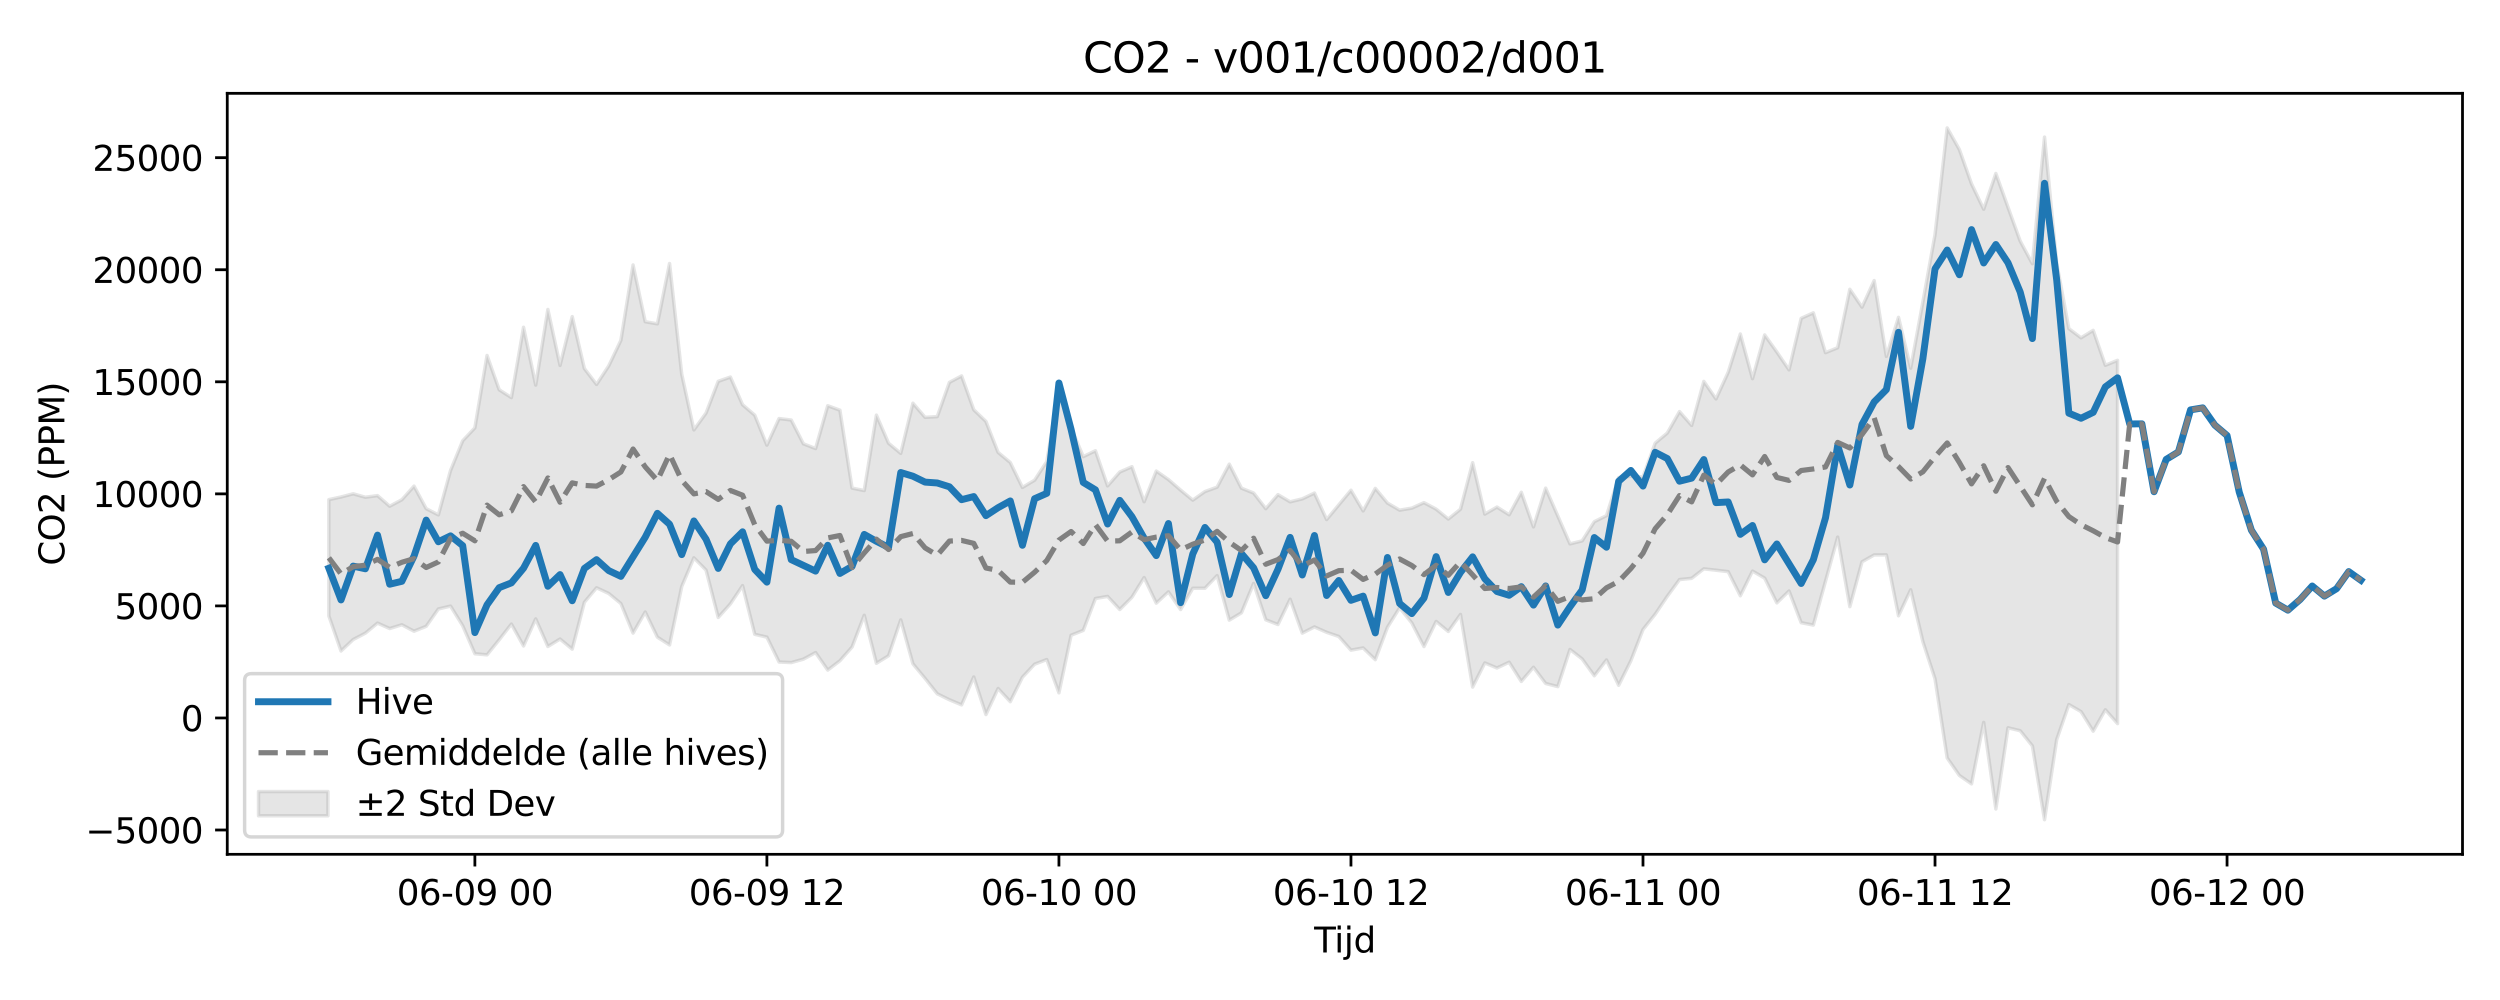 <?xml version="1.0" encoding="utf-8" standalone="no"?>
<!DOCTYPE svg PUBLIC "-//W3C//DTD SVG 1.1//EN"
  "http://www.w3.org/Graphics/SVG/1.1/DTD/svg11.dtd">
<svg xmlns:xlink="http://www.w3.org/1999/xlink" width="720pt" height="288pt" viewBox="0 0 720 288" xmlns="http://www.w3.org/2000/svg" version="1.1">
 <defs>
  <style type="text/css">*{stroke-linejoin: round; stroke-linecap: butt}</style>
 </defs>
 <g id="figure_1">
  <g id="patch_1">
   <path d="M 0 288 
L 720 288 
L 720 0 
L 0 0 
z
" style="fill: #ffffff"/>
  </g>
  <g id="axes_1">
   <g id="patch_2">
    <path d="M 65.45 246.04 
L 709.2 246.04 
L 709.2 26.88 
L 65.45 26.88 
z
" style="fill: #ffffff"/>
   </g>
   <g id="FillBetweenPolyCollection_1">
    <defs>
     <path id="m4875709692" d="M 94.711 -144.107 
L 94.711 -110.605 
L 98.216 -100.515 
L 101.72 -103.811 
L 105.224 -105.642 
L 108.729 -108.544 
L 112.233 -106.975 
L 115.737 -108.066 
L 119.242 -106.211 
L 122.746 -107.614 
L 126.251 -112.618 
L 129.755 -113.443 
L 133.259 -107.786 
L 136.764 -99.717 
L 140.268 -99.405 
L 143.772 -103.745 
L 147.277 -108.27 
L 150.781 -101.955 
L 154.285 -109.756 
L 157.79 -101.806 
L 161.294 -103.96 
L 164.798 -101.044 
L 168.303 -114.542 
L 171.807 -118.716 
L 175.312 -117.086 
L 178.816 -114.177 
L 182.32 -105.667 
L 185.825 -111.736 
L 189.329 -104.49 
L 192.833 -102.254 
L 196.338 -119.076 
L 199.842 -127.351 
L 203.346 -123.786 
L 206.851 -110.171 
L 210.355 -114.088 
L 213.859 -119.336 
L 217.364 -105.314 
L 220.868 -104.504 
L 224.372 -97.335 
L 227.877 -97.177 
L 231.381 -98.163 
L 234.886 -100.057 
L 238.39 -95.012 
L 241.894 -97.695 
L 245.399 -101.659 
L 248.903 -110.799 
L 252.407 -96.98 
L 255.912 -99.143 
L 259.416 -109.472 
L 262.92 -96.816 
L 266.425 -92.606 
L 269.929 -88.187 
L 273.433 -86.468 
L 276.938 -84.993 
L 280.442 -93.028 
L 283.947 -82.207 
L 287.451 -89.719 
L 290.955 -85.913 
L 294.46 -92.959 
L 297.964 -96.705 
L 301.468 -98.048 
L 304.973 -88.462 
L 308.477 -105.051 
L 311.981 -106.446 
L 315.486 -115.63 
L 318.99 -116.232 
L 322.494 -112.45 
L 325.999 -115.993 
L 329.503 -121.655 
L 333.007 -114.295 
L 336.512 -117.542 
L 340.016 -112.461 
L 343.521 -118.574 
L 347.025 -118.573 
L 350.529 -122.231 
L 354.034 -109.398 
L 357.538 -111.501 
L 361.042 -119.966 
L 364.547 -109.494 
L 368.051 -108.139 
L 371.555 -115.425 
L 375.06 -105.657 
L 378.564 -107.45 
L 382.068 -105.893 
L 385.573 -104.692 
L 389.077 -100.757 
L 392.582 -101.395 
L 396.086 -98.008 
L 399.59 -107.343 
L 403.095 -112.953 
L 406.599 -108.597 
L 410.103 -101.781 
L 413.608 -109.017 
L 417.112 -106.128 
L 420.616 -111.037 
L 424.121 -90.12 
L 427.625 -97.076 
L 431.129 -95.622 
L 434.634 -97.276 
L 438.138 -91.741 
L 441.643 -95.83 
L 445.147 -91.153 
L 448.651 -90.254 
L 452.156 -100.965 
L 455.66 -98.223 
L 459.164 -93.38 
L 462.669 -97.934 
L 466.173 -90.638 
L 469.677 -97.667 
L 473.182 -106.684 
L 476.686 -111.089 
L 480.19 -116.275 
L 483.695 -121.079 
L 487.199 -121.437 
L 490.703 -124.173 
L 494.208 -123.781 
L 497.712 -123.364 
L 501.217 -116.416 
L 504.721 -123.534 
L 508.225 -121.498 
L 511.73 -114.367 
L 515.234 -117.801 
L 518.738 -108.666 
L 522.243 -107.972 
L 525.747 -120.616 
L 529.251 -133.316 
L 532.756 -113.282 
L 536.26 -126.2 
L 539.764 -128.179 
L 543.269 -128.191 
L 546.773 -110.651 
L 550.278 -118.142 
L 553.782 -103.223 
L 557.286 -92.496 
L 560.791 -69.696 
L 564.295 -64.666 
L 567.799 -62.239 
L 571.304 -79.957 
L 574.808 -55.011 
L 578.312 -78.392 
L 581.817 -77.546 
L 585.321 -73.177 
L 588.825 -51.922 
L 592.33 -75.005 
L 595.834 -85.092 
L 599.338 -83.055 
L 602.843 -77.421 
L 606.347 -83.582 
L 609.852 -79.598 
L 609.852 -184.232 
L 609.852 -184.232 
L 606.347 -182.8 
L 602.843 -192.86 
L 599.338 -190.712 
L 595.834 -193.347 
L 592.33 -212.213 
L 588.825 -248.52 
L 585.321 -212.056 
L 581.817 -218.574 
L 578.312 -228.282 
L 574.808 -238.042 
L 571.304 -227.746 
L 567.799 -235.054 
L 564.295 -244.946 
L 560.791 -251.158 
L 557.286 -220.424 
L 553.782 -201.003 
L 550.278 -181.959 
L 546.773 -196.606 
L 543.269 -185.353 
L 539.764 -207.194 
L 536.26 -199.543 
L 532.756 -204.684 
L 529.251 -187.857 
L 525.747 -186.425 
L 522.243 -197.906 
L 518.738 -196.319 
L 515.234 -181.488 
L 511.73 -186.629 
L 508.225 -191.543 
L 504.721 -178.943 
L 501.217 -191.816 
L 497.712 -180.768 
L 494.208 -173.107 
L 490.703 -178.162 
L 487.199 -165.482 
L 483.695 -169.464 
L 480.19 -163.301 
L 476.686 -160.363 
L 473.182 -150.656 
L 469.677 -150.837 
L 466.173 -150.455 
L 462.669 -139.494 
L 459.164 -137.759 
L 455.66 -132.231 
L 452.156 -131.363 
L 448.651 -139.393 
L 445.147 -147.418 
L 441.643 -136.262 
L 438.138 -146.226 
L 434.634 -139.749 
L 431.129 -141.965 
L 427.625 -139.939 
L 424.121 -154.752 
L 420.616 -141.346 
L 417.112 -138.514 
L 413.608 -141.375 
L 410.103 -143.241 
L 406.599 -141.664 
L 403.095 -141.074 
L 399.59 -143.122 
L 396.086 -147.345 
L 392.582 -140.862 
L 389.077 -146.812 
L 385.573 -142.6 
L 382.068 -138.37 
L 378.564 -146.004 
L 375.06 -144.327 
L 371.555 -143.481 
L 368.051 -145.54 
L 364.547 -141.504 
L 361.042 -146.01 
L 357.538 -147.397 
L 354.034 -154.323 
L 350.529 -147.706 
L 347.025 -146.436 
L 343.521 -143.962 
L 340.016 -146.854 
L 336.512 -149.885 
L 333.007 -152.333 
L 329.503 -143.501 
L 325.999 -153.59 
L 322.494 -152.058 
L 318.99 -148.065 
L 315.486 -158.19 
L 311.981 -156.49 
L 308.477 -164.799 
L 304.973 -176.457 
L 301.468 -155.068 
L 297.964 -149.703 
L 294.46 -147.623 
L 290.955 -154.805 
L 287.451 -157.713 
L 283.947 -166.626 
L 280.442 -169.997 
L 276.938 -179.731 
L 273.433 -177.877 
L 269.929 -168.012 
L 266.425 -167.811 
L 262.92 -171.88 
L 259.416 -157.426 
L 255.912 -160.339 
L 252.407 -168.451 
L 248.903 -146.719 
L 245.399 -147.43 
L 241.894 -169.866 
L 238.39 -171.147 
L 234.886 -158.821 
L 231.381 -160.181 
L 227.877 -167.037 
L 224.372 -167.461 
L 220.868 -159.801 
L 217.364 -168.442 
L 213.859 -171.435 
L 210.355 -179.41 
L 206.851 -178.178 
L 203.346 -169.042 
L 199.842 -164.179 
L 196.338 -180.229 
L 192.833 -212.105 
L 189.329 -194.736 
L 185.825 -195.345 
L 182.32 -211.694 
L 178.816 -189.981 
L 175.312 -182.62 
L 171.807 -177.287 
L 168.303 -181.856 
L 164.798 -196.821 
L 161.294 -182.765 
L 157.79 -198.879 
L 154.285 -177.098 
L 150.781 -193.75 
L 147.277 -173.494 
L 143.772 -175.742 
L 140.268 -185.632 
L 136.764 -164.779 
L 133.259 -161.066 
L 129.755 -152.504 
L 126.251 -139.712 
L 122.746 -141.507 
L 119.242 -147.998 
L 115.737 -144.077 
L 112.233 -142.21 
L 108.729 -145.263 
L 105.224 -144.799 
L 101.72 -145.789 
L 98.216 -144.871 
L 94.711 -144.107 
z
" style="stroke: #808080; stroke-opacity: 0.2"/>
    </defs>
    <g clip-path="url(#p8fa4acea9a)">
     <use xlink:href="#m4875709692" x="0" y="288" style="fill: #808080; fill-opacity: 0.2; stroke: #808080; stroke-opacity: 0.2"/>
    </g>
   </g>
   <g id="matplotlib.axis_1">
    <g id="xtick_1">
     <g id="line2d_1">
      <defs>
       <path id="m1effa88a8d" d="M 0 0 
L 0 3.5 
" style="stroke: #000000; stroke-width: 0.8"/>
      </defs>
      <g>
       <use xlink:href="#m1effa88a8d" x="136.764" y="246.04" style="stroke: #000000; stroke-width: 0.8"/>
      </g>
     </g>
     <g id="text_1">
      <!-- 06-09 00 -->
      <g transform="translate(114.283 260.638) scale(0.1 -0.1)">
       <defs>
        <path id="DejaVuSans-30" d="M 2034 4250 
Q 1547 4250 1301 3770 
Q 1056 3291 1056 2328 
Q 1056 1369 1301 889 
Q 1547 409 2034 409 
Q 2525 409 2770 889 
Q 3016 1369 3016 2328 
Q 3016 3291 2770 3770 
Q 2525 4250 2034 4250 
z
M 2034 4750 
Q 2819 4750 3233 4129 
Q 3647 3509 3647 2328 
Q 3647 1150 3233 529 
Q 2819 -91 2034 -91 
Q 1250 -91 836 529 
Q 422 1150 422 2328 
Q 422 3509 836 4129 
Q 1250 4750 2034 4750 
z
" transform="scale(0.016)"/>
        <path id="DejaVuSans-36" d="M 2113 2584 
Q 1688 2584 1439 2293 
Q 1191 2003 1191 1497 
Q 1191 994 1439 701 
Q 1688 409 2113 409 
Q 2538 409 2786 701 
Q 3034 994 3034 1497 
Q 3034 2003 2786 2293 
Q 2538 2584 2113 2584 
z
M 3366 4563 
L 3366 3988 
Q 3128 4100 2886 4159 
Q 2644 4219 2406 4219 
Q 1781 4219 1451 3797 
Q 1122 3375 1075 2522 
Q 1259 2794 1537 2939 
Q 1816 3084 2150 3084 
Q 2853 3084 3261 2657 
Q 3669 2231 3669 1497 
Q 3669 778 3244 343 
Q 2819 -91 2113 -91 
Q 1303 -91 875 529 
Q 447 1150 447 2328 
Q 447 3434 972 4092 
Q 1497 4750 2381 4750 
Q 2619 4750 2861 4703 
Q 3103 4656 3366 4563 
z
" transform="scale(0.016)"/>
        <path id="DejaVuSans-2d" d="M 313 2009 
L 1997 2009 
L 1997 1497 
L 313 1497 
L 313 2009 
z
" transform="scale(0.016)"/>
        <path id="DejaVuSans-39" d="M 703 97 
L 703 672 
Q 941 559 1184 500 
Q 1428 441 1663 441 
Q 2288 441 2617 861 
Q 2947 1281 2994 2138 
Q 2813 1869 2534 1725 
Q 2256 1581 1919 1581 
Q 1219 1581 811 2004 
Q 403 2428 403 3163 
Q 403 3881 828 4315 
Q 1253 4750 1959 4750 
Q 2769 4750 3195 4129 
Q 3622 3509 3622 2328 
Q 3622 1225 3098 567 
Q 2575 -91 1691 -91 
Q 1453 -91 1209 -44 
Q 966 3 703 97 
z
M 1959 2075 
Q 2384 2075 2632 2365 
Q 2881 2656 2881 3163 
Q 2881 3666 2632 3958 
Q 2384 4250 1959 4250 
Q 1534 4250 1286 3958 
Q 1038 3666 1038 3163 
Q 1038 2656 1286 2365 
Q 1534 2075 1959 2075 
z
" transform="scale(0.016)"/>
        <path id="DejaVuSans-20" transform="scale(0.016)"/>
       </defs>
       <use xlink:href="#DejaVuSans-30"/>
       <use xlink:href="#DejaVuSans-36" transform="translate(63.623 0)"/>
       <use xlink:href="#DejaVuSans-2d" transform="translate(127.246 0)"/>
       <use xlink:href="#DejaVuSans-30" transform="translate(163.33 0)"/>
       <use xlink:href="#DejaVuSans-39" transform="translate(226.953 0)"/>
       <use xlink:href="#DejaVuSans-20" transform="translate(290.576 0)"/>
       <use xlink:href="#DejaVuSans-30" transform="translate(322.363 0)"/>
       <use xlink:href="#DejaVuSans-30" transform="translate(385.986 0)"/>
      </g>
     </g>
    </g>
    <g id="xtick_2">
     <g id="line2d_2">
      <g>
       <use xlink:href="#m1effa88a8d" x="220.868" y="246.04" style="stroke: #000000; stroke-width: 0.8"/>
      </g>
     </g>
     <g id="text_2">
      <!-- 06-09 12 -->
      <g transform="translate(198.388 260.638) scale(0.1 -0.1)">
       <defs>
        <path id="DejaVuSans-31" d="M 794 531 
L 1825 531 
L 1825 4091 
L 703 3866 
L 703 4441 
L 1819 4666 
L 2450 4666 
L 2450 531 
L 3481 531 
L 3481 0 
L 794 0 
L 794 531 
z
" transform="scale(0.016)"/>
        <path id="DejaVuSans-32" d="M 1228 531 
L 3431 531 
L 3431 0 
L 469 0 
L 469 531 
Q 828 903 1448 1529 
Q 2069 2156 2228 2338 
Q 2531 2678 2651 2914 
Q 2772 3150 2772 3378 
Q 2772 3750 2511 3984 
Q 2250 4219 1831 4219 
Q 1534 4219 1204 4116 
Q 875 4013 500 3803 
L 500 4441 
Q 881 4594 1212 4672 
Q 1544 4750 1819 4750 
Q 2544 4750 2975 4387 
Q 3406 4025 3406 3419 
Q 3406 3131 3298 2873 
Q 3191 2616 2906 2266 
Q 2828 2175 2409 1742 
Q 1991 1309 1228 531 
z
" transform="scale(0.016)"/>
       </defs>
       <use xlink:href="#DejaVuSans-30"/>
       <use xlink:href="#DejaVuSans-36" transform="translate(63.623 0)"/>
       <use xlink:href="#DejaVuSans-2d" transform="translate(127.246 0)"/>
       <use xlink:href="#DejaVuSans-30" transform="translate(163.33 0)"/>
       <use xlink:href="#DejaVuSans-39" transform="translate(226.953 0)"/>
       <use xlink:href="#DejaVuSans-20" transform="translate(290.576 0)"/>
       <use xlink:href="#DejaVuSans-31" transform="translate(322.363 0)"/>
       <use xlink:href="#DejaVuSans-32" transform="translate(385.986 0)"/>
      </g>
     </g>
    </g>
    <g id="xtick_3">
     <g id="line2d_3">
      <g>
       <use xlink:href="#m1effa88a8d" x="304.973" y="246.04" style="stroke: #000000; stroke-width: 0.8"/>
      </g>
     </g>
     <g id="text_3">
      <!-- 06-10 00 -->
      <g transform="translate(282.492 260.638) scale(0.1 -0.1)">
       <use xlink:href="#DejaVuSans-30"/>
       <use xlink:href="#DejaVuSans-36" transform="translate(63.623 0)"/>
       <use xlink:href="#DejaVuSans-2d" transform="translate(127.246 0)"/>
       <use xlink:href="#DejaVuSans-31" transform="translate(163.33 0)"/>
       <use xlink:href="#DejaVuSans-30" transform="translate(226.953 0)"/>
       <use xlink:href="#DejaVuSans-20" transform="translate(290.576 0)"/>
       <use xlink:href="#DejaVuSans-30" transform="translate(322.363 0)"/>
       <use xlink:href="#DejaVuSans-30" transform="translate(385.986 0)"/>
      </g>
     </g>
    </g>
    <g id="xtick_4">
     <g id="line2d_4">
      <g>
       <use xlink:href="#m1effa88a8d" x="389.077" y="246.04" style="stroke: #000000; stroke-width: 0.8"/>
      </g>
     </g>
     <g id="text_4">
      <!-- 06-10 12 -->
      <g transform="translate(366.597 260.638) scale(0.1 -0.1)">
       <use xlink:href="#DejaVuSans-30"/>
       <use xlink:href="#DejaVuSans-36" transform="translate(63.623 0)"/>
       <use xlink:href="#DejaVuSans-2d" transform="translate(127.246 0)"/>
       <use xlink:href="#DejaVuSans-31" transform="translate(163.33 0)"/>
       <use xlink:href="#DejaVuSans-30" transform="translate(226.953 0)"/>
       <use xlink:href="#DejaVuSans-20" transform="translate(290.576 0)"/>
       <use xlink:href="#DejaVuSans-31" transform="translate(322.363 0)"/>
       <use xlink:href="#DejaVuSans-32" transform="translate(385.986 0)"/>
      </g>
     </g>
    </g>
    <g id="xtick_5">
     <g id="line2d_5">
      <g>
       <use xlink:href="#m1effa88a8d" x="473.182" y="246.04" style="stroke: #000000; stroke-width: 0.8"/>
      </g>
     </g>
     <g id="text_5">
      <!-- 06-11 00 -->
      <g transform="translate(450.701 260.638) scale(0.1 -0.1)">
       <use xlink:href="#DejaVuSans-30"/>
       <use xlink:href="#DejaVuSans-36" transform="translate(63.623 0)"/>
       <use xlink:href="#DejaVuSans-2d" transform="translate(127.246 0)"/>
       <use xlink:href="#DejaVuSans-31" transform="translate(163.33 0)"/>
       <use xlink:href="#DejaVuSans-31" transform="translate(226.953 0)"/>
       <use xlink:href="#DejaVuSans-20" transform="translate(290.576 0)"/>
       <use xlink:href="#DejaVuSans-30" transform="translate(322.363 0)"/>
       <use xlink:href="#DejaVuSans-30" transform="translate(385.986 0)"/>
      </g>
     </g>
    </g>
    <g id="xtick_6">
     <g id="line2d_6">
      <g>
       <use xlink:href="#m1effa88a8d" x="557.286" y="246.04" style="stroke: #000000; stroke-width: 0.8"/>
      </g>
     </g>
     <g id="text_6">
      <!-- 06-11 12 -->
      <g transform="translate(534.806 260.638) scale(0.1 -0.1)">
       <use xlink:href="#DejaVuSans-30"/>
       <use xlink:href="#DejaVuSans-36" transform="translate(63.623 0)"/>
       <use xlink:href="#DejaVuSans-2d" transform="translate(127.246 0)"/>
       <use xlink:href="#DejaVuSans-31" transform="translate(163.33 0)"/>
       <use xlink:href="#DejaVuSans-31" transform="translate(226.953 0)"/>
       <use xlink:href="#DejaVuSans-20" transform="translate(290.576 0)"/>
       <use xlink:href="#DejaVuSans-31" transform="translate(322.363 0)"/>
       <use xlink:href="#DejaVuSans-32" transform="translate(385.986 0)"/>
      </g>
     </g>
    </g>
    <g id="xtick_7">
     <g id="line2d_7">
      <g>
       <use xlink:href="#m1effa88a8d" x="641.391" y="246.04" style="stroke: #000000; stroke-width: 0.8"/>
      </g>
     </g>
     <g id="text_7">
      <!-- 06-12 00 -->
      <g transform="translate(618.91 260.638) scale(0.1 -0.1)">
       <use xlink:href="#DejaVuSans-30"/>
       <use xlink:href="#DejaVuSans-36" transform="translate(63.623 0)"/>
       <use xlink:href="#DejaVuSans-2d" transform="translate(127.246 0)"/>
       <use xlink:href="#DejaVuSans-31" transform="translate(163.33 0)"/>
       <use xlink:href="#DejaVuSans-32" transform="translate(226.953 0)"/>
       <use xlink:href="#DejaVuSans-20" transform="translate(290.576 0)"/>
       <use xlink:href="#DejaVuSans-30" transform="translate(322.363 0)"/>
       <use xlink:href="#DejaVuSans-30" transform="translate(385.986 0)"/>
      </g>
     </g>
    </g>
    <g id="text_8">
     <!-- Tijd -->
     <g transform="translate(378.475 274.317) scale(0.1 -0.1)">
      <defs>
       <path id="DejaVuSans-54" d="M -19 4666 
L 3928 4666 
L 3928 4134 
L 2272 4134 
L 2272 0 
L 1638 0 
L 1638 4134 
L -19 4134 
L -19 4666 
z
" transform="scale(0.016)"/>
       <path id="DejaVuSans-69" d="M 603 3500 
L 1178 3500 
L 1178 0 
L 603 0 
L 603 3500 
z
M 603 4863 
L 1178 4863 
L 1178 4134 
L 603 4134 
L 603 4863 
z
" transform="scale(0.016)"/>
       <path id="DejaVuSans-6a" d="M 603 3500 
L 1178 3500 
L 1178 -63 
Q 1178 -731 923 -1031 
Q 669 -1331 103 -1331 
L -116 -1331 
L -116 -844 
L 38 -844 
Q 366 -844 484 -692 
Q 603 -541 603 -63 
L 603 3500 
z
M 603 4863 
L 1178 4863 
L 1178 4134 
L 603 4134 
L 603 4863 
z
" transform="scale(0.016)"/>
       <path id="DejaVuSans-64" d="M 2906 2969 
L 2906 4863 
L 3481 4863 
L 3481 0 
L 2906 0 
L 2906 525 
Q 2725 213 2448 61 
Q 2172 -91 1784 -91 
Q 1150 -91 751 415 
Q 353 922 353 1747 
Q 353 2572 751 3078 
Q 1150 3584 1784 3584 
Q 2172 3584 2448 3432 
Q 2725 3281 2906 2969 
z
M 947 1747 
Q 947 1113 1208 752 
Q 1469 391 1925 391 
Q 2381 391 2643 752 
Q 2906 1113 2906 1747 
Q 2906 2381 2643 2742 
Q 2381 3103 1925 3103 
Q 1469 3103 1208 2742 
Q 947 2381 947 1747 
z
" transform="scale(0.016)"/>
      </defs>
      <use xlink:href="#DejaVuSans-54"/>
      <use xlink:href="#DejaVuSans-69" transform="translate(57.959 0)"/>
      <use xlink:href="#DejaVuSans-6a" transform="translate(85.742 0)"/>
      <use xlink:href="#DejaVuSans-64" transform="translate(113.525 0)"/>
     </g>
    </g>
   </g>
   <g id="matplotlib.axis_2">
    <g id="ytick_1">
     <g id="line2d_8">
      <defs>
       <path id="m2c81f5a2e1" d="M 0 0 
L -3.5 0 
" style="stroke: #000000; stroke-width: 0.8"/>
      </defs>
      <g>
       <use xlink:href="#m2c81f5a2e1" x="65.45" y="239.047" style="stroke: #000000; stroke-width: 0.8"/>
      </g>
     </g>
     <g id="text_9">
      <!-- −5000 -->
      <g transform="translate(24.62 242.846) scale(0.1 -0.1)">
       <defs>
        <path id="DejaVuSans-2212" d="M 678 2272 
L 4684 2272 
L 4684 1741 
L 678 1741 
L 678 2272 
z
" transform="scale(0.016)"/>
        <path id="DejaVuSans-35" d="M 691 4666 
L 3169 4666 
L 3169 4134 
L 1269 4134 
L 1269 2991 
Q 1406 3038 1543 3061 
Q 1681 3084 1819 3084 
Q 2600 3084 3056 2656 
Q 3513 2228 3513 1497 
Q 3513 744 3044 326 
Q 2575 -91 1722 -91 
Q 1428 -91 1123 -41 
Q 819 9 494 109 
L 494 744 
Q 775 591 1075 516 
Q 1375 441 1709 441 
Q 2250 441 2565 725 
Q 2881 1009 2881 1497 
Q 2881 1984 2565 2268 
Q 2250 2553 1709 2553 
Q 1456 2553 1204 2497 
Q 953 2441 691 2322 
L 691 4666 
z
" transform="scale(0.016)"/>
       </defs>
       <use xlink:href="#DejaVuSans-2212"/>
       <use xlink:href="#DejaVuSans-35" transform="translate(83.789 0)"/>
       <use xlink:href="#DejaVuSans-30" transform="translate(147.412 0)"/>
       <use xlink:href="#DejaVuSans-30" transform="translate(211.035 0)"/>
       <use xlink:href="#DejaVuSans-30" transform="translate(274.658 0)"/>
      </g>
     </g>
    </g>
    <g id="ytick_2">
     <g id="line2d_9">
      <g>
       <use xlink:href="#m2c81f5a2e1" x="65.45" y="206.774" style="stroke: #000000; stroke-width: 0.8"/>
      </g>
     </g>
     <g id="text_10">
      <!-- 0 -->
      <g transform="translate(52.087 210.573) scale(0.1 -0.1)">
       <use xlink:href="#DejaVuSans-30"/>
      </g>
     </g>
    </g>
    <g id="ytick_3">
     <g id="line2d_10">
      <g>
       <use xlink:href="#m2c81f5a2e1" x="65.45" y="174.5" style="stroke: #000000; stroke-width: 0.8"/>
      </g>
     </g>
     <g id="text_11">
      <!-- 5000 -->
      <g transform="translate(33 178.299) scale(0.1 -0.1)">
       <use xlink:href="#DejaVuSans-35"/>
       <use xlink:href="#DejaVuSans-30" transform="translate(63.623 0)"/>
       <use xlink:href="#DejaVuSans-30" transform="translate(127.246 0)"/>
       <use xlink:href="#DejaVuSans-30" transform="translate(190.869 0)"/>
      </g>
     </g>
    </g>
    <g id="ytick_4">
     <g id="line2d_11">
      <g>
       <use xlink:href="#m2c81f5a2e1" x="65.45" y="142.227" style="stroke: #000000; stroke-width: 0.8"/>
      </g>
     </g>
     <g id="text_12">
      <!-- 10000 -->
      <g transform="translate(26.637 146.026) scale(0.1 -0.1)">
       <use xlink:href="#DejaVuSans-31"/>
       <use xlink:href="#DejaVuSans-30" transform="translate(63.623 0)"/>
       <use xlink:href="#DejaVuSans-30" transform="translate(127.246 0)"/>
       <use xlink:href="#DejaVuSans-30" transform="translate(190.869 0)"/>
       <use xlink:href="#DejaVuSans-30" transform="translate(254.492 0)"/>
      </g>
     </g>
    </g>
    <g id="ytick_5">
     <g id="line2d_12">
      <g>
       <use xlink:href="#m2c81f5a2e1" x="65.45" y="109.953" style="stroke: #000000; stroke-width: 0.8"/>
      </g>
     </g>
     <g id="text_13">
      <!-- 15000 -->
      <g transform="translate(26.637 113.752) scale(0.1 -0.1)">
       <use xlink:href="#DejaVuSans-31"/>
       <use xlink:href="#DejaVuSans-35" transform="translate(63.623 0)"/>
       <use xlink:href="#DejaVuSans-30" transform="translate(127.246 0)"/>
       <use xlink:href="#DejaVuSans-30" transform="translate(190.869 0)"/>
       <use xlink:href="#DejaVuSans-30" transform="translate(254.492 0)"/>
      </g>
     </g>
    </g>
    <g id="ytick_6">
     <g id="line2d_13">
      <g>
       <use xlink:href="#m2c81f5a2e1" x="65.45" y="77.679" style="stroke: #000000; stroke-width: 0.8"/>
      </g>
     </g>
     <g id="text_14">
      <!-- 20000 -->
      <g transform="translate(26.637 81.479) scale(0.1 -0.1)">
       <use xlink:href="#DejaVuSans-32"/>
       <use xlink:href="#DejaVuSans-30" transform="translate(63.623 0)"/>
       <use xlink:href="#DejaVuSans-30" transform="translate(127.246 0)"/>
       <use xlink:href="#DejaVuSans-30" transform="translate(190.869 0)"/>
       <use xlink:href="#DejaVuSans-30" transform="translate(254.492 0)"/>
      </g>
     </g>
    </g>
    <g id="ytick_7">
     <g id="line2d_14">
      <g>
       <use xlink:href="#m2c81f5a2e1" x="65.45" y="45.406" style="stroke: #000000; stroke-width: 0.8"/>
      </g>
     </g>
     <g id="text_15">
      <!-- 25000 -->
      <g transform="translate(26.637 49.205) scale(0.1 -0.1)">
       <use xlink:href="#DejaVuSans-32"/>
       <use xlink:href="#DejaVuSans-35" transform="translate(63.623 0)"/>
       <use xlink:href="#DejaVuSans-30" transform="translate(127.246 0)"/>
       <use xlink:href="#DejaVuSans-30" transform="translate(190.869 0)"/>
       <use xlink:href="#DejaVuSans-30" transform="translate(254.492 0)"/>
      </g>
     </g>
    </g>
    <g id="text_16">
     <!-- CO2 (PPM) -->
     <g transform="translate(18.541 162.903) rotate(-90) scale(0.1 -0.1)">
      <defs>
       <path id="DejaVuSans-43" d="M 4122 4306 
L 4122 3641 
Q 3803 3938 3442 4084 
Q 3081 4231 2675 4231 
Q 1875 4231 1450 3742 
Q 1025 3253 1025 2328 
Q 1025 1406 1450 917 
Q 1875 428 2675 428 
Q 3081 428 3442 575 
Q 3803 722 4122 1019 
L 4122 359 
Q 3791 134 3420 21 
Q 3050 -91 2638 -91 
Q 1578 -91 968 557 
Q 359 1206 359 2328 
Q 359 3453 968 4101 
Q 1578 4750 2638 4750 
Q 3056 4750 3426 4639 
Q 3797 4528 4122 4306 
z
" transform="scale(0.016)"/>
       <path id="DejaVuSans-4f" d="M 2522 4238 
Q 1834 4238 1429 3725 
Q 1025 3213 1025 2328 
Q 1025 1447 1429 934 
Q 1834 422 2522 422 
Q 3209 422 3611 934 
Q 4013 1447 4013 2328 
Q 4013 3213 3611 3725 
Q 3209 4238 2522 4238 
z
M 2522 4750 
Q 3503 4750 4090 4092 
Q 4678 3434 4678 2328 
Q 4678 1225 4090 567 
Q 3503 -91 2522 -91 
Q 1538 -91 948 565 
Q 359 1222 359 2328 
Q 359 3434 948 4092 
Q 1538 4750 2522 4750 
z
" transform="scale(0.016)"/>
       <path id="DejaVuSans-28" d="M 1984 4856 
Q 1566 4138 1362 3434 
Q 1159 2731 1159 2009 
Q 1159 1288 1364 580 
Q 1569 -128 1984 -844 
L 1484 -844 
Q 1016 -109 783 600 
Q 550 1309 550 2009 
Q 550 2706 781 3412 
Q 1013 4119 1484 4856 
L 1984 4856 
z
" transform="scale(0.016)"/>
       <path id="DejaVuSans-50" d="M 1259 4147 
L 1259 2394 
L 2053 2394 
Q 2494 2394 2734 2622 
Q 2975 2850 2975 3272 
Q 2975 3691 2734 3919 
Q 2494 4147 2053 4147 
L 1259 4147 
z
M 628 4666 
L 2053 4666 
Q 2838 4666 3239 4311 
Q 3641 3956 3641 3272 
Q 3641 2581 3239 2228 
Q 2838 1875 2053 1875 
L 1259 1875 
L 1259 0 
L 628 0 
L 628 4666 
z
" transform="scale(0.016)"/>
       <path id="DejaVuSans-4d" d="M 628 4666 
L 1569 4666 
L 2759 1491 
L 3956 4666 
L 4897 4666 
L 4897 0 
L 4281 0 
L 4281 4097 
L 3078 897 
L 2444 897 
L 1241 4097 
L 1241 0 
L 628 0 
L 628 4666 
z
" transform="scale(0.016)"/>
       <path id="DejaVuSans-29" d="M 513 4856 
L 1013 4856 
Q 1481 4119 1714 3412 
Q 1947 2706 1947 2009 
Q 1947 1309 1714 600 
Q 1481 -109 1013 -844 
L 513 -844 
Q 928 -128 1133 580 
Q 1338 1288 1338 2009 
Q 1338 2731 1133 3434 
Q 928 4138 513 4856 
z
" transform="scale(0.016)"/>
      </defs>
      <use xlink:href="#DejaVuSans-43"/>
      <use xlink:href="#DejaVuSans-4f" transform="translate(69.824 0)"/>
      <use xlink:href="#DejaVuSans-32" transform="translate(148.535 0)"/>
      <use xlink:href="#DejaVuSans-20" transform="translate(212.158 0)"/>
      <use xlink:href="#DejaVuSans-28" transform="translate(243.945 0)"/>
      <use xlink:href="#DejaVuSans-50" transform="translate(282.959 0)"/>
      <use xlink:href="#DejaVuSans-50" transform="translate(343.262 0)"/>
      <use xlink:href="#DejaVuSans-4d" transform="translate(403.564 0)"/>
      <use xlink:href="#DejaVuSans-29" transform="translate(489.844 0)"/>
     </g>
    </g>
   </g>
   <g id="line2d_15">
    <path d="M 94.711 163.656 
L 98.216 172.773 
L 101.72 163.043 
L 105.224 163.809 
L 108.729 154.116 
L 112.233 168.254 
L 115.737 167.417 
L 119.242 160.141 
L 122.746 149.796 
L 126.251 156.027 
L 129.755 154.329 
L 133.259 157.139 
L 136.764 182.185 
L 140.268 174.186 
L 143.772 169.25 
L 147.277 167.869 
L 150.781 163.635 
L 154.285 157.081 
L 157.79 168.841 
L 161.294 165.487 
L 164.798 173.009 
L 168.303 163.706 
L 171.807 161.182 
L 175.312 164.336 
L 178.816 165.993 
L 185.825 154.712 
L 189.329 147.842 
L 192.833 150.986 
L 196.338 159.723 
L 199.842 150.034 
L 203.346 155.31 
L 206.851 163.701 
L 210.355 156.636 
L 213.859 153.163 
L 217.364 163.989 
L 220.868 167.652 
L 224.372 146.351 
L 227.877 161.18 
L 234.886 164.48 
L 238.39 157.038 
L 241.894 165.152 
L 245.399 163.108 
L 248.903 153.916 
L 252.407 155.895 
L 255.912 157.649 
L 259.416 136.086 
L 262.92 137.149 
L 266.425 138.849 
L 269.929 139.096 
L 273.433 140.2 
L 276.938 143.907 
L 280.442 143.01 
L 283.947 148.505 
L 287.451 146.209 
L 290.955 144.271 
L 294.46 157.042 
L 297.964 143.629 
L 301.468 142.082 
L 304.973 110.31 
L 308.477 123.691 
L 311.981 138.941 
L 315.486 141.075 
L 318.99 150.912 
L 322.494 144.108 
L 325.999 148.81 
L 329.503 154.977 
L 333.007 160.009 
L 336.512 150.776 
L 340.016 173.56 
L 343.521 159.54 
L 347.025 151.909 
L 350.529 156.153 
L 354.034 171.221 
L 357.538 159.422 
L 361.042 163.534 
L 364.547 171.553 
L 368.051 163.96 
L 371.555 154.774 
L 375.06 165.593 
L 378.564 154.229 
L 382.068 171.503 
L 385.573 167.184 
L 389.077 172.891 
L 392.582 171.686 
L 396.086 182.269 
L 399.59 160.56 
L 403.095 173.797 
L 406.599 176.714 
L 410.103 172.251 
L 413.608 160.313 
L 417.112 170.624 
L 420.616 164.857 
L 424.121 160.374 
L 427.625 166.69 
L 431.129 170.356 
L 434.634 171.443 
L 438.138 168.96 
L 441.643 174.268 
L 445.147 168.751 
L 448.651 180.023 
L 452.156 174.767 
L 455.66 169.919 
L 459.164 154.813 
L 462.669 157.6 
L 466.173 138.616 
L 469.677 135.488 
L 473.182 139.987 
L 476.686 130.26 
L 480.19 132.071 
L 483.695 138.588 
L 487.199 137.705 
L 490.703 132.355 
L 494.208 144.759 
L 497.712 144.563 
L 501.217 153.892 
L 504.721 151.343 
L 508.225 161.227 
L 511.73 156.669 
L 518.738 168.042 
L 522.243 161.188 
L 525.747 149.127 
L 529.251 128.314 
L 532.756 139.68 
L 536.26 122.23 
L 539.764 115.759 
L 543.269 112.204 
L 546.773 95.701 
L 550.278 122.785 
L 553.782 103.322 
L 557.286 77.428 
L 560.791 72.01 
L 564.295 79.125 
L 567.799 66.129 
L 571.304 75.73 
L 574.808 70.424 
L 578.312 75.701 
L 581.817 84.113 
L 585.321 97.506 
L 588.825 52.786 
L 592.33 80.649 
L 595.834 118.996 
L 599.338 120.461 
L 602.843 118.757 
L 606.347 111.415 
L 609.852 108.814 
L 613.356 122.096 
L 616.86 122.066 
L 620.365 141.613 
L 623.869 132.304 
L 627.373 130.158 
L 630.878 118.047 
L 634.382 117.464 
L 637.886 122.449 
L 641.391 125.423 
L 644.895 141.71 
L 648.399 152.696 
L 651.904 158.168 
L 655.408 173.691 
L 658.913 175.726 
L 662.417 172.673 
L 665.921 168.772 
L 669.426 171.679 
L 672.93 169.546 
L 676.434 164.624 
L 679.939 167.116 
L 679.939 167.116 
" clip-path="url(#p8fa4acea9a)" style="fill: none; stroke: #1f77b4; stroke-width: 2; stroke-linecap: square"/>
   </g>
   <g id="line2d_16">
    <path d="M 94.711 160.644 
L 98.216 165.307 
L 101.72 163.2 
L 105.224 162.779 
L 108.729 161.096 
L 112.233 163.408 
L 115.737 161.929 
L 119.242 160.895 
L 122.746 163.44 
L 126.251 161.835 
L 129.755 155.026 
L 133.259 153.574 
L 136.764 155.752 
L 140.268 145.482 
L 143.772 148.257 
L 147.277 147.118 
L 150.781 140.148 
L 154.285 144.573 
L 157.79 137.658 
L 161.294 144.638 
L 164.798 139.067 
L 168.303 139.801 
L 171.807 139.999 
L 175.312 138.147 
L 178.816 135.921 
L 182.32 129.319 
L 185.825 134.459 
L 189.329 138.387 
L 192.833 130.821 
L 196.338 138.348 
L 199.842 142.235 
L 203.346 141.586 
L 206.851 143.825 
L 210.355 141.251 
L 213.859 142.615 
L 217.364 151.122 
L 220.868 155.847 
L 224.372 155.602 
L 227.877 155.893 
L 231.381 158.828 
L 234.886 158.561 
L 238.39 154.92 
L 241.894 154.219 
L 245.399 163.456 
L 248.903 159.241 
L 252.407 155.285 
L 255.912 158.259 
L 259.416 154.551 
L 262.92 153.652 
L 266.425 157.792 
L 269.929 159.9 
L 273.433 155.828 
L 276.938 155.638 
L 280.442 156.487 
L 283.947 163.583 
L 287.451 164.284 
L 290.955 167.641 
L 294.46 167.709 
L 297.964 164.796 
L 301.468 161.442 
L 304.973 155.541 
L 308.477 153.075 
L 311.981 156.532 
L 315.486 151.09 
L 318.99 155.851 
L 322.494 155.746 
L 325.999 153.209 
L 329.503 155.422 
L 333.007 154.686 
L 336.512 154.287 
L 340.016 158.343 
L 343.521 156.732 
L 347.025 155.496 
L 350.529 153.032 
L 354.034 156.14 
L 357.538 158.551 
L 361.042 155.012 
L 364.547 162.501 
L 368.051 161.161 
L 371.555 158.547 
L 375.06 163.008 
L 378.564 161.273 
L 382.068 165.869 
L 385.573 164.354 
L 389.077 164.215 
L 392.582 166.871 
L 396.086 165.324 
L 399.59 162.768 
L 403.095 160.986 
L 406.599 162.87 
L 410.103 165.489 
L 413.608 162.804 
L 417.112 165.679 
L 420.616 161.809 
L 424.121 165.564 
L 427.625 169.493 
L 431.129 169.206 
L 434.634 169.488 
L 438.138 169.016 
L 441.643 171.954 
L 445.147 168.715 
L 448.651 173.177 
L 452.156 171.836 
L 455.66 172.773 
L 459.164 172.431 
L 462.669 169.286 
L 466.173 167.453 
L 469.677 163.748 
L 473.182 159.33 
L 476.686 152.274 
L 480.19 148.212 
L 483.695 142.729 
L 487.199 144.54 
L 490.703 136.833 
L 494.208 139.556 
L 497.712 135.934 
L 501.217 133.884 
L 504.721 136.761 
L 508.225 131.479 
L 511.73 137.502 
L 515.234 138.356 
L 518.738 135.508 
L 522.243 135.061 
L 525.747 134.479 
L 529.251 127.414 
L 532.756 129.017 
L 536.26 125.129 
L 539.764 120.314 
L 543.269 131.228 
L 546.773 134.372 
L 550.278 137.95 
L 553.782 135.887 
L 557.286 131.54 
L 560.791 127.573 
L 564.295 133.194 
L 567.799 139.353 
L 571.304 134.149 
L 574.808 141.473 
L 578.312 134.663 
L 585.321 145.384 
L 588.825 137.779 
L 592.33 144.391 
L 595.834 148.78 
L 599.338 151.116 
L 602.843 152.86 
L 606.347 154.809 
L 609.852 156.085 
L 613.356 122.096 
L 616.86 122.066 
L 620.365 141.613 
L 623.869 132.304 
L 627.373 130.158 
L 630.878 118.047 
L 634.382 117.464 
L 637.886 122.449 
L 641.391 125.423 
L 644.895 141.71 
L 648.399 152.696 
L 651.904 158.168 
L 655.408 173.691 
L 658.913 175.726 
L 662.417 172.673 
L 665.921 168.772 
L 669.426 171.679 
L 672.93 169.546 
L 676.434 164.624 
L 679.939 167.116 
L 679.939 167.116 
" clip-path="url(#p8fa4acea9a)" style="fill: none; stroke-dasharray: 5.55,2.4; stroke-dashoffset: 0; stroke: #808080; stroke-width: 1.5"/>
   </g>
   <g id="patch_3">
    <path d="M 65.45 246.04 
L 65.45 26.88 
" style="fill: none; stroke: #000000; stroke-width: 0.8; stroke-linejoin: miter; stroke-linecap: square"/>
   </g>
   <g id="patch_4">
    <path d="M 709.2 246.04 
L 709.2 26.88 
" style="fill: none; stroke: #000000; stroke-width: 0.8; stroke-linejoin: miter; stroke-linecap: square"/>
   </g>
   <g id="patch_5">
    <path d="M 65.45 246.04 
L 709.2 246.04 
" style="fill: none; stroke: #000000; stroke-width: 0.8; stroke-linejoin: miter; stroke-linecap: square"/>
   </g>
   <g id="patch_6">
    <path d="M 65.45 26.88 
L 709.2 26.88 
" style="fill: none; stroke: #000000; stroke-width: 0.8; stroke-linejoin: miter; stroke-linecap: square"/>
   </g>
   <g id="text_17">
    <!-- CO2 - v001/c00002/d001 -->
    <g transform="translate(311.922 20.88) scale(0.12 -0.12)">
     <defs>
      <path id="DejaVuSans-76" d="M 191 3500 
L 800 3500 
L 1894 563 
L 2988 3500 
L 3597 3500 
L 2284 0 
L 1503 0 
L 191 3500 
z
" transform="scale(0.016)"/>
      <path id="DejaVuSans-2f" d="M 1625 4666 
L 2156 4666 
L 531 -594 
L 0 -594 
L 1625 4666 
z
" transform="scale(0.016)"/>
      <path id="DejaVuSans-63" d="M 3122 3366 
L 3122 2828 
Q 2878 2963 2633 3030 
Q 2388 3097 2138 3097 
Q 1578 3097 1268 2742 
Q 959 2388 959 1747 
Q 959 1106 1268 751 
Q 1578 397 2138 397 
Q 2388 397 2633 464 
Q 2878 531 3122 666 
L 3122 134 
Q 2881 22 2623 -34 
Q 2366 -91 2075 -91 
Q 1284 -91 818 406 
Q 353 903 353 1747 
Q 353 2603 823 3093 
Q 1294 3584 2113 3584 
Q 2378 3584 2631 3529 
Q 2884 3475 3122 3366 
z
" transform="scale(0.016)"/>
     </defs>
     <use xlink:href="#DejaVuSans-43"/>
     <use xlink:href="#DejaVuSans-4f" transform="translate(69.824 0)"/>
     <use xlink:href="#DejaVuSans-32" transform="translate(148.535 0)"/>
     <use xlink:href="#DejaVuSans-20" transform="translate(212.158 0)"/>
     <use xlink:href="#DejaVuSans-2d" transform="translate(243.945 0)"/>
     <use xlink:href="#DejaVuSans-20" transform="translate(280.029 0)"/>
     <use xlink:href="#DejaVuSans-76" transform="translate(311.816 0)"/>
     <use xlink:href="#DejaVuSans-30" transform="translate(370.996 0)"/>
     <use xlink:href="#DejaVuSans-30" transform="translate(434.619 0)"/>
     <use xlink:href="#DejaVuSans-31" transform="translate(498.242 0)"/>
     <use xlink:href="#DejaVuSans-2f" transform="translate(561.865 0)"/>
     <use xlink:href="#DejaVuSans-63" transform="translate(595.557 0)"/>
     <use xlink:href="#DejaVuSans-30" transform="translate(650.537 0)"/>
     <use xlink:href="#DejaVuSans-30" transform="translate(714.16 0)"/>
     <use xlink:href="#DejaVuSans-30" transform="translate(777.783 0)"/>
     <use xlink:href="#DejaVuSans-30" transform="translate(841.406 0)"/>
     <use xlink:href="#DejaVuSans-32" transform="translate(905.029 0)"/>
     <use xlink:href="#DejaVuSans-2f" transform="translate(968.652 0)"/>
     <use xlink:href="#DejaVuSans-64" transform="translate(1002.344 0)"/>
     <use xlink:href="#DejaVuSans-30" transform="translate(1065.82 0)"/>
     <use xlink:href="#DejaVuSans-30" transform="translate(1129.443 0)"/>
     <use xlink:href="#DejaVuSans-31" transform="translate(1193.066 0)"/>
    </g>
   </g>
   <g id="legend_1">
    <g id="patch_7">
     <path d="M 72.45 241.04 
L 223.394 241.04 
Q 225.394 241.04 225.394 239.04 
L 225.394 196.006 
Q 225.394 194.006 223.394 194.006 
L 72.45 194.006 
Q 70.45 194.006 70.45 196.006 
L 70.45 239.04 
Q 70.45 241.04 72.45 241.04 
z
" style="fill: #ffffff; opacity: 0.8; stroke: #cccccc; stroke-linejoin: miter"/>
    </g>
    <g id="line2d_17">
     <path d="M 74.45 202.104 
L 84.45 202.104 
L 94.45 202.104 
" style="fill: none; stroke: #1f77b4; stroke-width: 2; stroke-linecap: square"/>
    </g>
    <g id="text_18">
     <!-- Hive -->
     <g transform="translate(102.45 205.604) scale(0.1 -0.1)">
      <defs>
       <path id="DejaVuSans-48" d="M 628 4666 
L 1259 4666 
L 1259 2753 
L 3553 2753 
L 3553 4666 
L 4184 4666 
L 4184 0 
L 3553 0 
L 3553 2222 
L 1259 2222 
L 1259 0 
L 628 0 
L 628 4666 
z
" transform="scale(0.016)"/>
       <path id="DejaVuSans-65" d="M 3597 1894 
L 3597 1613 
L 953 1613 
Q 991 1019 1311 708 
Q 1631 397 2203 397 
Q 2534 397 2845 478 
Q 3156 559 3463 722 
L 3463 178 
Q 3153 47 2828 -22 
Q 2503 -91 2169 -91 
Q 1331 -91 842 396 
Q 353 884 353 1716 
Q 353 2575 817 3079 
Q 1281 3584 2069 3584 
Q 2775 3584 3186 3129 
Q 3597 2675 3597 1894 
z
M 3022 2063 
Q 3016 2534 2758 2815 
Q 2500 3097 2075 3097 
Q 1594 3097 1305 2825 
Q 1016 2553 972 2059 
L 3022 2063 
z
" transform="scale(0.016)"/>
      </defs>
      <use xlink:href="#DejaVuSans-48"/>
      <use xlink:href="#DejaVuSans-69" transform="translate(75.195 0)"/>
      <use xlink:href="#DejaVuSans-76" transform="translate(102.979 0)"/>
      <use xlink:href="#DejaVuSans-65" transform="translate(162.158 0)"/>
     </g>
    </g>
    <g id="line2d_18">
     <path d="M 74.45 216.782 
L 84.45 216.782 
L 94.45 216.782 
" style="fill: none; stroke-dasharray: 5.55,2.4; stroke-dashoffset: 0; stroke: #808080; stroke-width: 1.5"/>
    </g>
    <g id="text_19">
     <!-- Gemiddelde (alle hives) -->
     <g transform="translate(102.45 220.282) scale(0.1 -0.1)">
      <defs>
       <path id="DejaVuSans-47" d="M 3809 666 
L 3809 1919 
L 2778 1919 
L 2778 2438 
L 4434 2438 
L 4434 434 
Q 4069 175 3628 42 
Q 3188 -91 2688 -91 
Q 1594 -91 976 548 
Q 359 1188 359 2328 
Q 359 3472 976 4111 
Q 1594 4750 2688 4750 
Q 3144 4750 3555 4637 
Q 3966 4525 4313 4306 
L 4313 3634 
Q 3963 3931 3569 4081 
Q 3175 4231 2741 4231 
Q 1884 4231 1454 3753 
Q 1025 3275 1025 2328 
Q 1025 1384 1454 906 
Q 1884 428 2741 428 
Q 3075 428 3337 486 
Q 3600 544 3809 666 
z
" transform="scale(0.016)"/>
       <path id="DejaVuSans-6d" d="M 3328 2828 
Q 3544 3216 3844 3400 
Q 4144 3584 4550 3584 
Q 5097 3584 5394 3201 
Q 5691 2819 5691 2113 
L 5691 0 
L 5113 0 
L 5113 2094 
Q 5113 2597 4934 2840 
Q 4756 3084 4391 3084 
Q 3944 3084 3684 2787 
Q 3425 2491 3425 1978 
L 3425 0 
L 2847 0 
L 2847 2094 
Q 2847 2600 2669 2842 
Q 2491 3084 2119 3084 
Q 1678 3084 1418 2786 
Q 1159 2488 1159 1978 
L 1159 0 
L 581 0 
L 581 3500 
L 1159 3500 
L 1159 2956 
Q 1356 3278 1631 3431 
Q 1906 3584 2284 3584 
Q 2666 3584 2933 3390 
Q 3200 3197 3328 2828 
z
" transform="scale(0.016)"/>
       <path id="DejaVuSans-6c" d="M 603 4863 
L 1178 4863 
L 1178 0 
L 603 0 
L 603 4863 
z
" transform="scale(0.016)"/>
       <path id="DejaVuSans-61" d="M 2194 1759 
Q 1497 1759 1228 1600 
Q 959 1441 959 1056 
Q 959 750 1161 570 
Q 1363 391 1709 391 
Q 2188 391 2477 730 
Q 2766 1069 2766 1631 
L 2766 1759 
L 2194 1759 
z
M 3341 1997 
L 3341 0 
L 2766 0 
L 2766 531 
Q 2569 213 2275 61 
Q 1981 -91 1556 -91 
Q 1019 -91 701 211 
Q 384 513 384 1019 
Q 384 1609 779 1909 
Q 1175 2209 1959 2209 
L 2766 2209 
L 2766 2266 
Q 2766 2663 2505 2880 
Q 2244 3097 1772 3097 
Q 1472 3097 1187 3025 
Q 903 2953 641 2809 
L 641 3341 
Q 956 3463 1253 3523 
Q 1550 3584 1831 3584 
Q 2591 3584 2966 3190 
Q 3341 2797 3341 1997 
z
" transform="scale(0.016)"/>
       <path id="DejaVuSans-68" d="M 3513 2113 
L 3513 0 
L 2938 0 
L 2938 2094 
Q 2938 2591 2744 2837 
Q 2550 3084 2163 3084 
Q 1697 3084 1428 2787 
Q 1159 2491 1159 1978 
L 1159 0 
L 581 0 
L 581 4863 
L 1159 4863 
L 1159 2956 
Q 1366 3272 1645 3428 
Q 1925 3584 2291 3584 
Q 2894 3584 3203 3211 
Q 3513 2838 3513 2113 
z
" transform="scale(0.016)"/>
       <path id="DejaVuSans-73" d="M 2834 3397 
L 2834 2853 
Q 2591 2978 2328 3040 
Q 2066 3103 1784 3103 
Q 1356 3103 1142 2972 
Q 928 2841 928 2578 
Q 928 2378 1081 2264 
Q 1234 2150 1697 2047 
L 1894 2003 
Q 2506 1872 2764 1633 
Q 3022 1394 3022 966 
Q 3022 478 2636 193 
Q 2250 -91 1575 -91 
Q 1294 -91 989 -36 
Q 684 19 347 128 
L 347 722 
Q 666 556 975 473 
Q 1284 391 1588 391 
Q 1994 391 2212 530 
Q 2431 669 2431 922 
Q 2431 1156 2273 1281 
Q 2116 1406 1581 1522 
L 1381 1569 
Q 847 1681 609 1914 
Q 372 2147 372 2553 
Q 372 3047 722 3315 
Q 1072 3584 1716 3584 
Q 2034 3584 2315 3537 
Q 2597 3491 2834 3397 
z
" transform="scale(0.016)"/>
      </defs>
      <use xlink:href="#DejaVuSans-47"/>
      <use xlink:href="#DejaVuSans-65" transform="translate(77.49 0)"/>
      <use xlink:href="#DejaVuSans-6d" transform="translate(139.014 0)"/>
      <use xlink:href="#DejaVuSans-69" transform="translate(236.426 0)"/>
      <use xlink:href="#DejaVuSans-64" transform="translate(264.209 0)"/>
      <use xlink:href="#DejaVuSans-64" transform="translate(327.686 0)"/>
      <use xlink:href="#DejaVuSans-65" transform="translate(391.162 0)"/>
      <use xlink:href="#DejaVuSans-6c" transform="translate(452.686 0)"/>
      <use xlink:href="#DejaVuSans-64" transform="translate(480.469 0)"/>
      <use xlink:href="#DejaVuSans-65" transform="translate(543.945 0)"/>
      <use xlink:href="#DejaVuSans-20" transform="translate(605.469 0)"/>
      <use xlink:href="#DejaVuSans-28" transform="translate(637.256 0)"/>
      <use xlink:href="#DejaVuSans-61" transform="translate(676.27 0)"/>
      <use xlink:href="#DejaVuSans-6c" transform="translate(737.549 0)"/>
      <use xlink:href="#DejaVuSans-6c" transform="translate(765.332 0)"/>
      <use xlink:href="#DejaVuSans-65" transform="translate(793.115 0)"/>
      <use xlink:href="#DejaVuSans-20" transform="translate(854.639 0)"/>
      <use xlink:href="#DejaVuSans-68" transform="translate(886.426 0)"/>
      <use xlink:href="#DejaVuSans-69" transform="translate(949.805 0)"/>
      <use xlink:href="#DejaVuSans-76" transform="translate(977.588 0)"/>
      <use xlink:href="#DejaVuSans-65" transform="translate(1036.768 0)"/>
      <use xlink:href="#DejaVuSans-73" transform="translate(1098.291 0)"/>
      <use xlink:href="#DejaVuSans-29" transform="translate(1150.391 0)"/>
     </g>
    </g>
    <g id="patch_8">
     <path d="M 74.45 234.96 
L 94.45 234.96 
L 94.45 227.96 
L 74.45 227.96 
z
" style="fill: #808080; fill-opacity: 0.2; stroke: #808080; stroke-opacity: 0.2; stroke-linejoin: miter"/>
    </g>
    <g id="text_20">
     <!-- ±2 Std Dev -->
     <g transform="translate(102.45 234.96) scale(0.1 -0.1)">
      <defs>
       <path id="DejaVuSans-b1" d="M 2944 4013 
L 2944 2803 
L 4684 2803 
L 4684 2272 
L 2944 2272 
L 2944 1063 
L 2419 1063 
L 2419 2272 
L 678 2272 
L 678 2803 
L 2419 2803 
L 2419 4013 
L 2944 4013 
z
M 678 531 
L 4684 531 
L 4684 0 
L 678 0 
L 678 531 
z
" transform="scale(0.016)"/>
       <path id="DejaVuSans-53" d="M 3425 4513 
L 3425 3897 
Q 3066 4069 2747 4153 
Q 2428 4238 2131 4238 
Q 1616 4238 1336 4038 
Q 1056 3838 1056 3469 
Q 1056 3159 1242 3001 
Q 1428 2844 1947 2747 
L 2328 2669 
Q 3034 2534 3370 2195 
Q 3706 1856 3706 1288 
Q 3706 609 3251 259 
Q 2797 -91 1919 -91 
Q 1588 -91 1214 -16 
Q 841 59 441 206 
L 441 856 
Q 825 641 1194 531 
Q 1563 422 1919 422 
Q 2459 422 2753 634 
Q 3047 847 3047 1241 
Q 3047 1584 2836 1778 
Q 2625 1972 2144 2069 
L 1759 2144 
Q 1053 2284 737 2584 
Q 422 2884 422 3419 
Q 422 4038 858 4394 
Q 1294 4750 2059 4750 
Q 2388 4750 2728 4690 
Q 3069 4631 3425 4513 
z
" transform="scale(0.016)"/>
       <path id="DejaVuSans-74" d="M 1172 4494 
L 1172 3500 
L 2356 3500 
L 2356 3053 
L 1172 3053 
L 1172 1153 
Q 1172 725 1289 603 
Q 1406 481 1766 481 
L 2356 481 
L 2356 0 
L 1766 0 
Q 1100 0 847 248 
Q 594 497 594 1153 
L 594 3053 
L 172 3053 
L 172 3500 
L 594 3500 
L 594 4494 
L 1172 4494 
z
" transform="scale(0.016)"/>
       <path id="DejaVuSans-44" d="M 1259 4147 
L 1259 519 
L 2022 519 
Q 2988 519 3436 956 
Q 3884 1394 3884 2338 
Q 3884 3275 3436 3711 
Q 2988 4147 2022 4147 
L 1259 4147 
z
M 628 4666 
L 1925 4666 
Q 3281 4666 3915 4102 
Q 4550 3538 4550 2338 
Q 4550 1131 3912 565 
Q 3275 0 1925 0 
L 628 0 
L 628 4666 
z
" transform="scale(0.016)"/>
      </defs>
      <use xlink:href="#DejaVuSans-b1"/>
      <use xlink:href="#DejaVuSans-32" transform="translate(83.789 0)"/>
      <use xlink:href="#DejaVuSans-20" transform="translate(147.412 0)"/>
      <use xlink:href="#DejaVuSans-53" transform="translate(179.199 0)"/>
      <use xlink:href="#DejaVuSans-74" transform="translate(242.676 0)"/>
      <use xlink:href="#DejaVuSans-64" transform="translate(281.885 0)"/>
      <use xlink:href="#DejaVuSans-20" transform="translate(345.361 0)"/>
      <use xlink:href="#DejaVuSans-44" transform="translate(377.148 0)"/>
      <use xlink:href="#DejaVuSans-65" transform="translate(454.15 0)"/>
      <use xlink:href="#DejaVuSans-76" transform="translate(515.674 0)"/>
     </g>
    </g>
   </g>
  </g>
 </g>
 <defs>
  <clipPath id="p8fa4acea9a">
   <rect x="65.45" y="26.88" width="643.75" height="219.16"/>
  </clipPath>
 </defs>
</svg>
